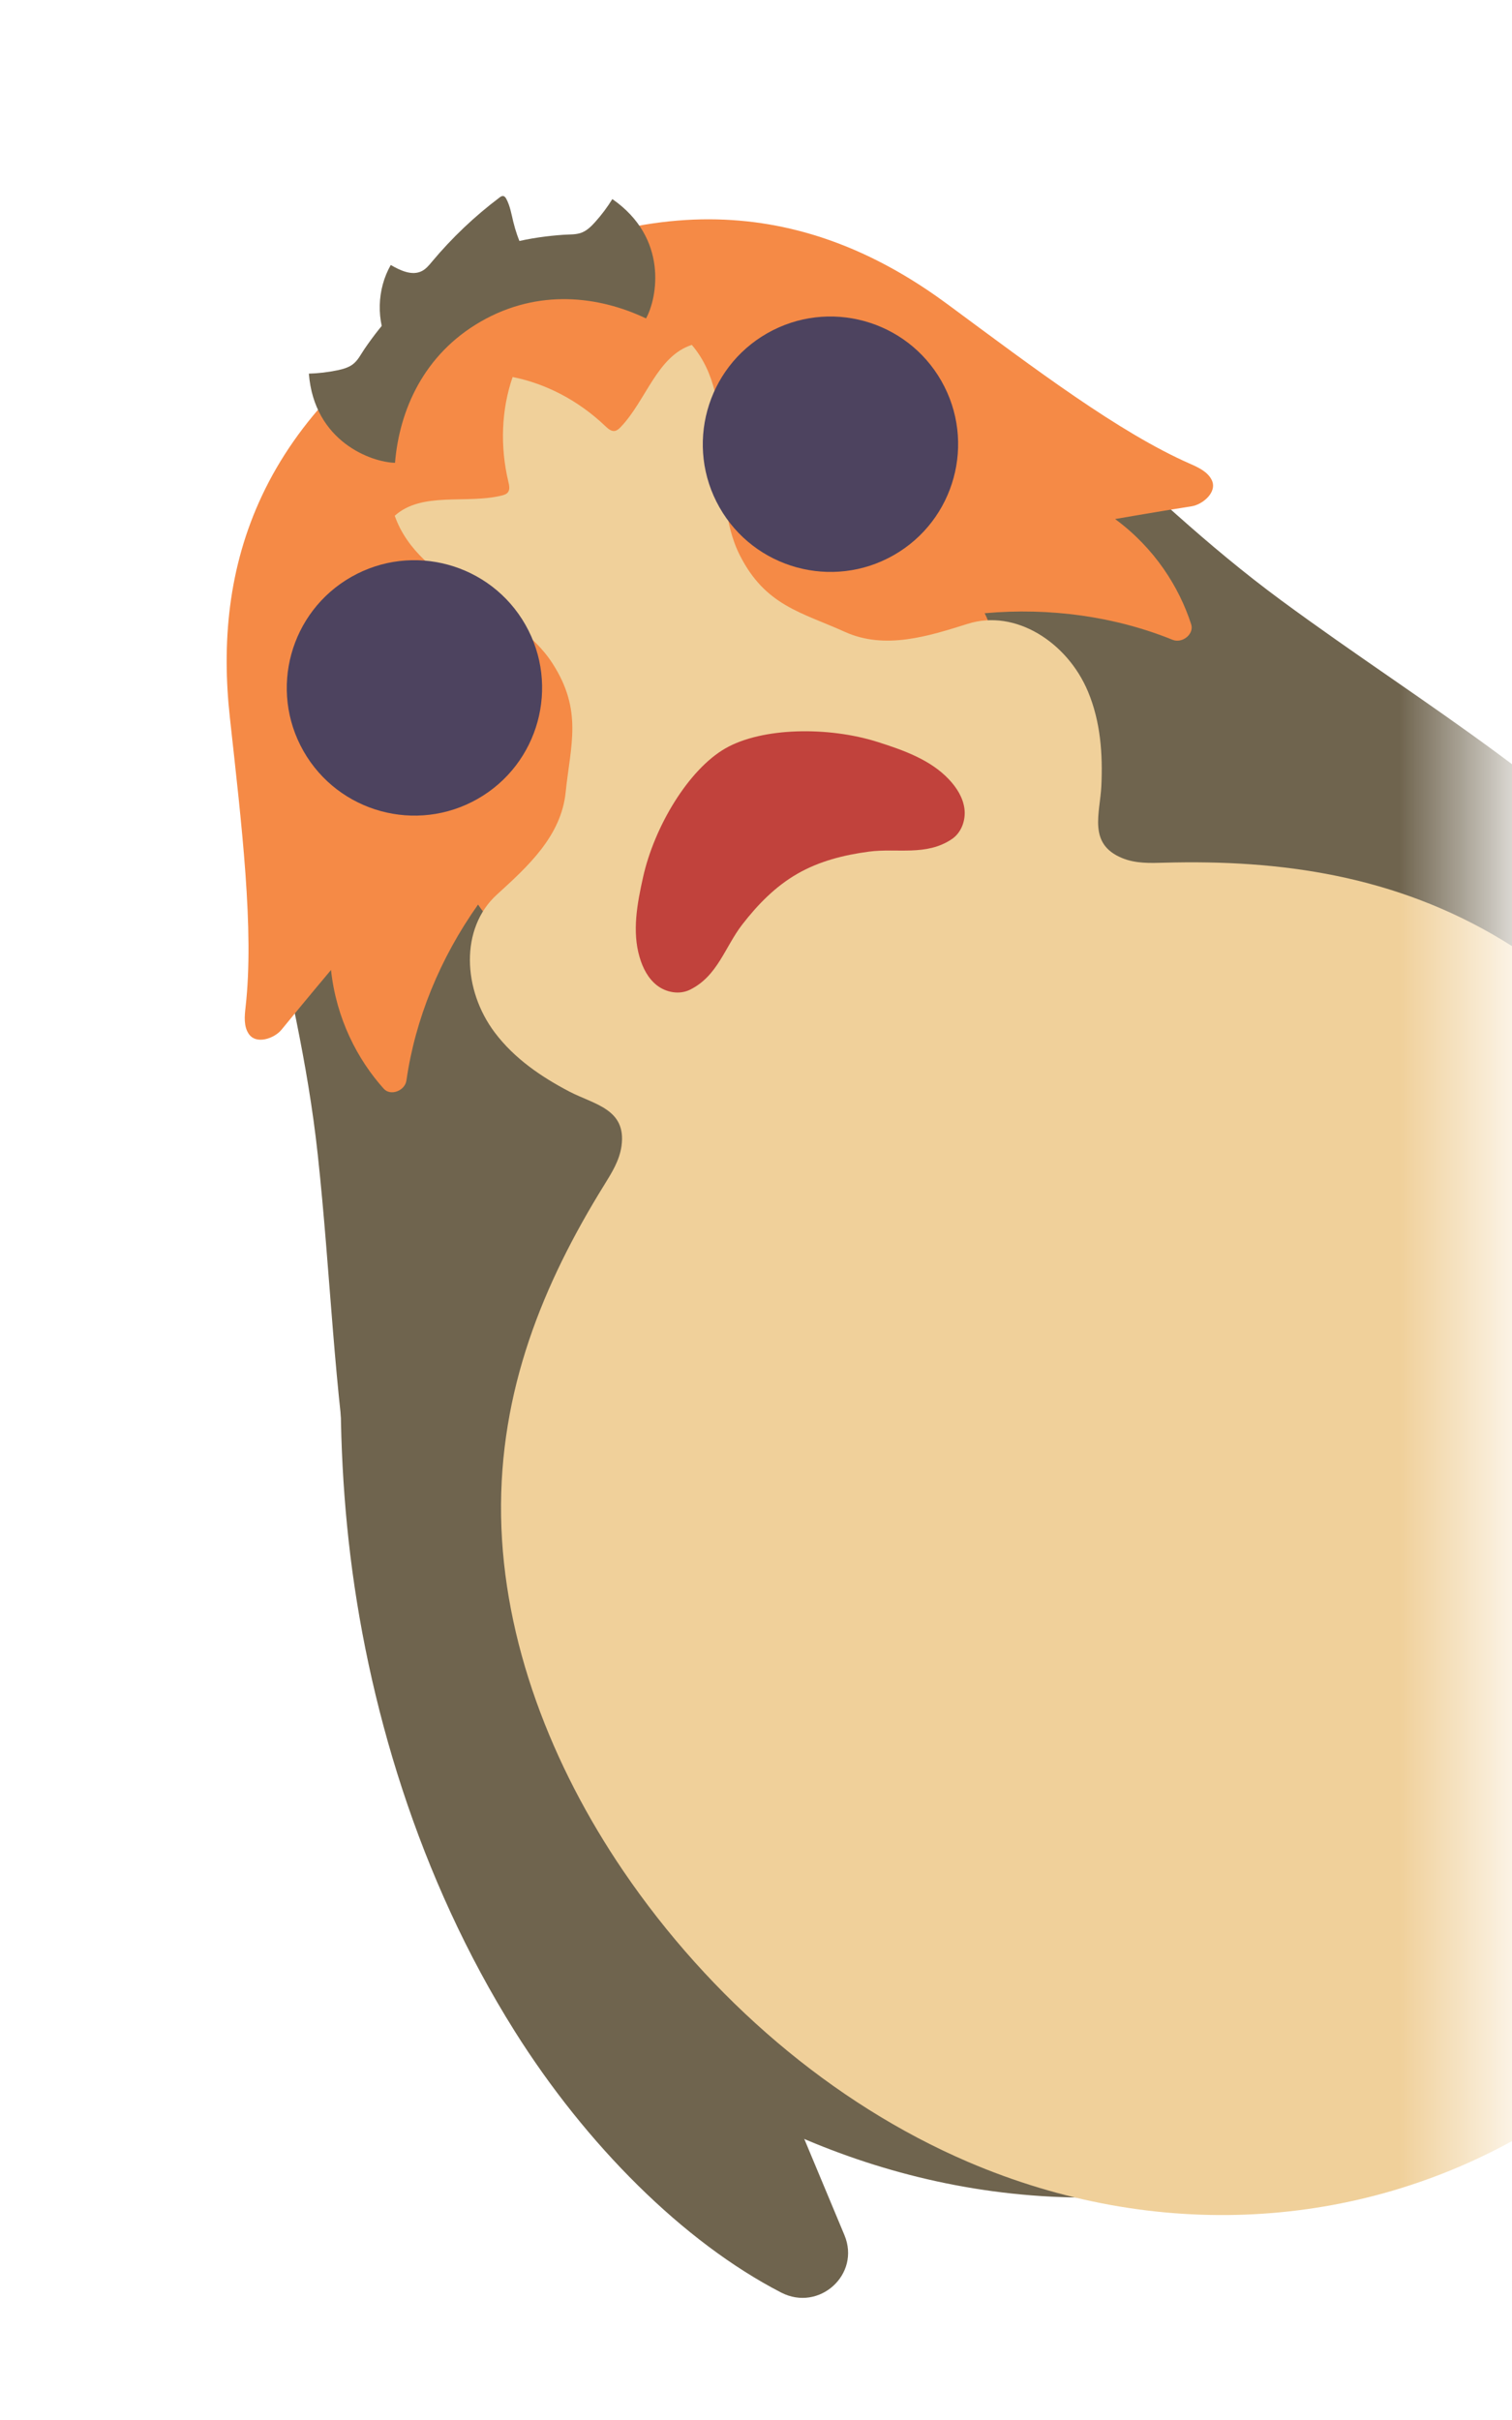 <svg xmlns="http://www.w3.org/2000/svg" viewBox="0 0 20 32" width="20" height="32" preserveAspectRatio="xMidYMid meet" style="width: 100%; height: 100%; transform: translate3d(0px, 0px, 0px); content-visibility: visible;"><defs><clipPath id="__lottie_element_884"><rect width="20" height="32" x="0" y="0"></rect></clipPath><mask id="__lottie_element_890" mask-type="alpha"><g transform="matrix(0.333,0,0,0.487,2.867,17.866)" opacity="1" style="display: block;"><g opacity="1" transform="matrix(1,0,0,1,0,0)"><path fill="rgb(255,0,0)" fill-opacity="1" d=" M50,-50 C50,-50 50,50 50,50 C50,50 -50,50 -50,50 C-50,50 -50,-50 -50,-50 C-50,-50 50,-50 50,-50z"></path></g></g></mask><mask id="__lottie_element_895" mask-type="alpha"><g transform="matrix(0.333,0,0,0.487,2.867,17.866)" opacity="1" style="display: block;"><g opacity="1" transform="matrix(1,0,0,1,0,0)"><path fill="rgb(255,0,0)" fill-opacity="1" d=" M50,-50 C50,-50 50,50 50,50 C50,50 -50,50 -50,50 C-50,50 -50,-50 -50,-50 C-50,-50 50,-50 50,-50z"></path></g></g></mask></defs><g clip-path="url(#__lottie_element_884)"><g mask="url(#__lottie_element_895)" style="display: block;"><g transform="matrix(-0.333,0,0,0.333,23.199,2.201)" opacity="1"><g opacity="1" transform="matrix(1,0,0,1,45.996,60.93)"><path fill="rgb(111,100,78)" fill-opacity="1" d=" M9.128,-24.272 C9.957,-18.631 10.524,-12.744 9.821,-6.349 C9.118,0.045 7.043,7.044 3.227,13.115 C0.398,17.615 -3.474,21.494 -7.362,23.497 C-8.867,24.271 -10.524,22.778 -9.872,21.215 C-9.872,21.215 9.128,-24.272 9.128,-24.272z"></path></g></g></g><g mask="url(#__lottie_element_890)" style="display: block;"><g transform="matrix(-0.333,0,0,0.333,23.199,2.201)" opacity="1"><g opacity="1" transform="matrix(1,0,0,1,31.208,44.599)"><path fill="rgb(111,100,78)" fill-opacity="1" d=" M-20.799,31.466 C-23.758,29.765 -26.21,27.869 -28.23,25.853 C-28.23,25.853 -29.105,-14.017 -29.105,-14.017 C-23.987,-19.887 -18.235,-23.097 -12.445,-27.36 C-6.409,-31.807 -2.829,-36.743 3.836,-40.332 C8.939,-43.081 15.771,-41.564 19.747,-39.058 C23.914,-36.884 28.662,-31.742 28.854,-25.949 C29.105,-18.383 26.642,-12.806 25.836,-5.351 C24.805,4.18 25.362,12.71 19.188,23.449 C15.576,29.733 -0.596,43.081 -20.799,31.466z"></path></g><g opacity="1" transform="matrix(1,0,0,1,41.239,18.587)"><path fill="rgb(245,138,70)" fill-opacity="1" d=" M-0.099,4.027 C-3.736,1.936 -8.338,2.702 -10.742,3.94 C-10.695,3.916 -11.086,2.146 -11.105,1.956 C-11.203,0.959 -11.118,0.022 -10.686,-0.846 C-13.293,-1.08 -15.877,-0.712 -18.149,0.209 C-18.539,0.366 -19.013,-0.02 -18.889,-0.404 C-18.412,-1.884 -17.436,-3.432 -15.867,-4.586 C-15.867,-4.586 -17.437,-4.861 -18.911,-5.093 C-19.341,-5.161 -19.939,-5.653 -19.706,-6.133 C-19.547,-6.462 -19.182,-6.631 -18.847,-6.779 C-16.023,-8.019 -12.693,-10.54 -9.216,-13.111 C-4.496,-16.6 1.698,-18.337 10.011,-13.558 C18.325,-8.779 19.939,-2.551 19.298,3.284 C18.827,7.583 18.324,11.726 18.673,14.792 C18.714,15.156 18.752,15.555 18.547,15.858 C18.249,16.3 17.523,16.033 17.248,15.695 C16.305,14.539 15.279,13.32 15.279,13.32 C15.071,15.257 14.224,16.879 13.184,18.037 C12.915,18.336 12.342,18.122 12.283,17.706 C11.936,15.279 10.953,12.858 9.438,10.723 C8.906,11.533 8.139,12.079 7.229,12.497 C7.055,12.576 5.33,13.129 5.332,13.18 C5.193,10.481 3.538,6.118 -0.099,4.027z"></path></g><g opacity="1" transform="matrix(1,0,0,1,27.118,44.762)"><path fill="rgb(240,208,154)" fill-opacity="1" d=" M-17.95,33.404 C-17.944,33.407 -26.869,-2.755 -26.869,-2.755 C-24.686,-7.315 -21.386,-11.467 -17.139,-14.034 C-12.869,-16.617 -8.305,-17.242 -3.69,-17.114 C-3.136,-17.098 -2.562,-17.078 -2.026,-17.298 C-0.649,-17.864 -1.15,-19.072 -1.2,-20.177 C-1.257,-21.42 -1.171,-22.715 -0.666,-23.916 C0.155,-25.872 2.214,-27.195 4.102,-26.602 C5.671,-26.11 7.392,-25.556 8.992,-26.282 C10.711,-27.059 12.146,-27.316 13.161,-29.323 C14.429,-31.826 13.163,-35.441 15.068,-37.676 C16.45,-37.231 16.886,-35.461 17.897,-34.41 C17.969,-34.335 18.055,-34.258 18.162,-34.256 C18.293,-34.254 18.409,-34.362 18.513,-34.459 C19.555,-35.452 20.851,-36.138 22.186,-36.4 C22.631,-35.115 22.691,-33.651 22.357,-32.249 C22.324,-32.112 22.289,-31.955 22.358,-31.844 C22.413,-31.752 22.523,-31.718 22.624,-31.693 C24.041,-31.349 25.789,-31.863 26.869,-30.891 C25.896,-28.12 22.136,-27.396 20.61,-25.04 C19.387,-23.153 19.888,-21.783 20.08,-19.907 C20.26,-18.158 21.601,-16.95 22.817,-15.842 C24.278,-14.508 24.172,-12.065 22.895,-10.37 C22.111,-9.329 21.036,-8.604 19.934,-8.027 C18.952,-7.514 17.656,-7.339 17.861,-5.865 C17.941,-5.29 18.246,-4.805 18.538,-4.333 C20.972,-0.409 22.727,3.847 22.644,8.838 C22.562,13.8 20.634,18.742 17.791,22.922 C14.354,27.976 9.504,32.154 4.111,34.469 C-3.361,37.676 -11.39,37.175 -17.944,33.407 C-17.944,33.407 -17.95,33.404 -17.95,33.404z"></path></g><g opacity="1" transform="matrix(1,0,0,1,37.93,27.566)"><path fill="rgb(193,66,60)" fill-opacity="1" d=" M-5.953,-3.231 C-5.224,-4.002 -4.171,-4.38 -3.14,-4.708 C-1.172,-5.335 1.461,-5.297 2.925,-4.457 C4.388,-3.615 5.744,-1.358 6.193,0.659 C6.429,1.714 6.631,2.814 6.331,3.831 C6.205,4.263 5.992,4.682 5.634,4.958 C5.276,5.232 4.755,5.334 4.333,5.127 C3.23,4.587 2.942,3.427 2.252,2.536 C1.643,1.749 0.939,1.024 0.063,0.521 C-0.812,0.017 -1.795,-0.227 -2.78,-0.358 C-3.897,-0.506 -5.046,-0.17 -6.068,-0.852 C-6.459,-1.113 -6.631,-1.615 -6.573,-2.062 C-6.515,-2.509 -6.262,-2.905 -5.953,-3.231z"></path></g><g opacity="1" transform="matrix(1,0,0,1,50.255,6.532)"><path fill="rgb(111,100,78)" fill-opacity="1" d=" M-4.912,-5.236 C-4.711,-4.912 -4.482,-4.605 -4.227,-4.323 C-4.083,-4.163 -3.926,-4.006 -3.728,-3.919 C-3.491,-3.813 -3.22,-3.837 -2.96,-3.818 C-1.779,-3.733 -0.157,-3.485 1.54,-2.508 C3.238,-1.533 4.269,-0.257 4.937,0.721 C5.083,0.936 5.199,1.182 5.41,1.334 C5.585,1.46 5.799,1.518 6.01,1.562 C6.383,1.64 6.762,1.684 7.143,1.695 C6.931,4.399 4.654,5.215 3.721,5.236 C3.55,3.172 2.599,0.941 0.312,-0.374 C-1.975,-1.688 -4.381,-1.386 -6.25,-0.497 C-6.703,-1.313 -7.142,-3.692 -4.912,-5.236z"></path></g><g opacity="1" transform="matrix(1,0,0,1,51.554,4.145)"><path fill="rgb(111,100,78)" fill-opacity="1" d=" M2.671,2.979 C3.175,1.984 3.144,0.738 2.591,-0.232 C2.21,-0.012 1.741,0.21 1.351,0.007 C1.19,-0.076 1.071,-0.221 0.955,-0.361 C0.161,-1.311 -0.743,-2.169 -1.733,-2.914 C-1.775,-2.946 -1.825,-2.979 -1.877,-2.97 C-1.934,-2.961 -1.972,-2.908 -1.999,-2.857 C-2.149,-2.578 -2.201,-2.257 -2.276,-1.948 C-2.448,-1.239 -2.755,-0.563 -3.175,0.034 C-3.175,0.034 2.671,2.979 2.671,2.979z"></path></g><g opacity="1" transform="matrix(0.232,0.132,-0.132,0.232,36.679,11.03)"><path fill="rgb(77,67,95)" fill-opacity="1" d=" M19,0 C19,0 19,0 19,0 C19,10.486 10.486,19 0,19 C0,19 0,19 0,19 C-10.486,19 -19,10.486 -19,0 C-19,0 -19,0 -19,0 C-19,-10.486 -10.486,-19 0,-19 C0,-19 0,-19 0,-19 C10.486,-19 19,-10.486 19,0z"></path></g><g opacity="1" transform="matrix(0.232,0.132,-0.132,0.232,53.204,20.707)"><path fill="rgb(77,67,95)" fill-opacity="1" d=" M19,0 C19,0 19,0 19,0 C19,10.486 10.486,19 0,19 C0,19 0,19 0,19 C-10.486,19 -19,10.486 -19,0 C-19,0 -19,0 -19,0 C-19,-10.486 -10.486,-19 0,-19 C0,-19 0,-19 0,-19 C10.486,-19 19,-10.486 19,0z"></path></g></g></g></g></svg>